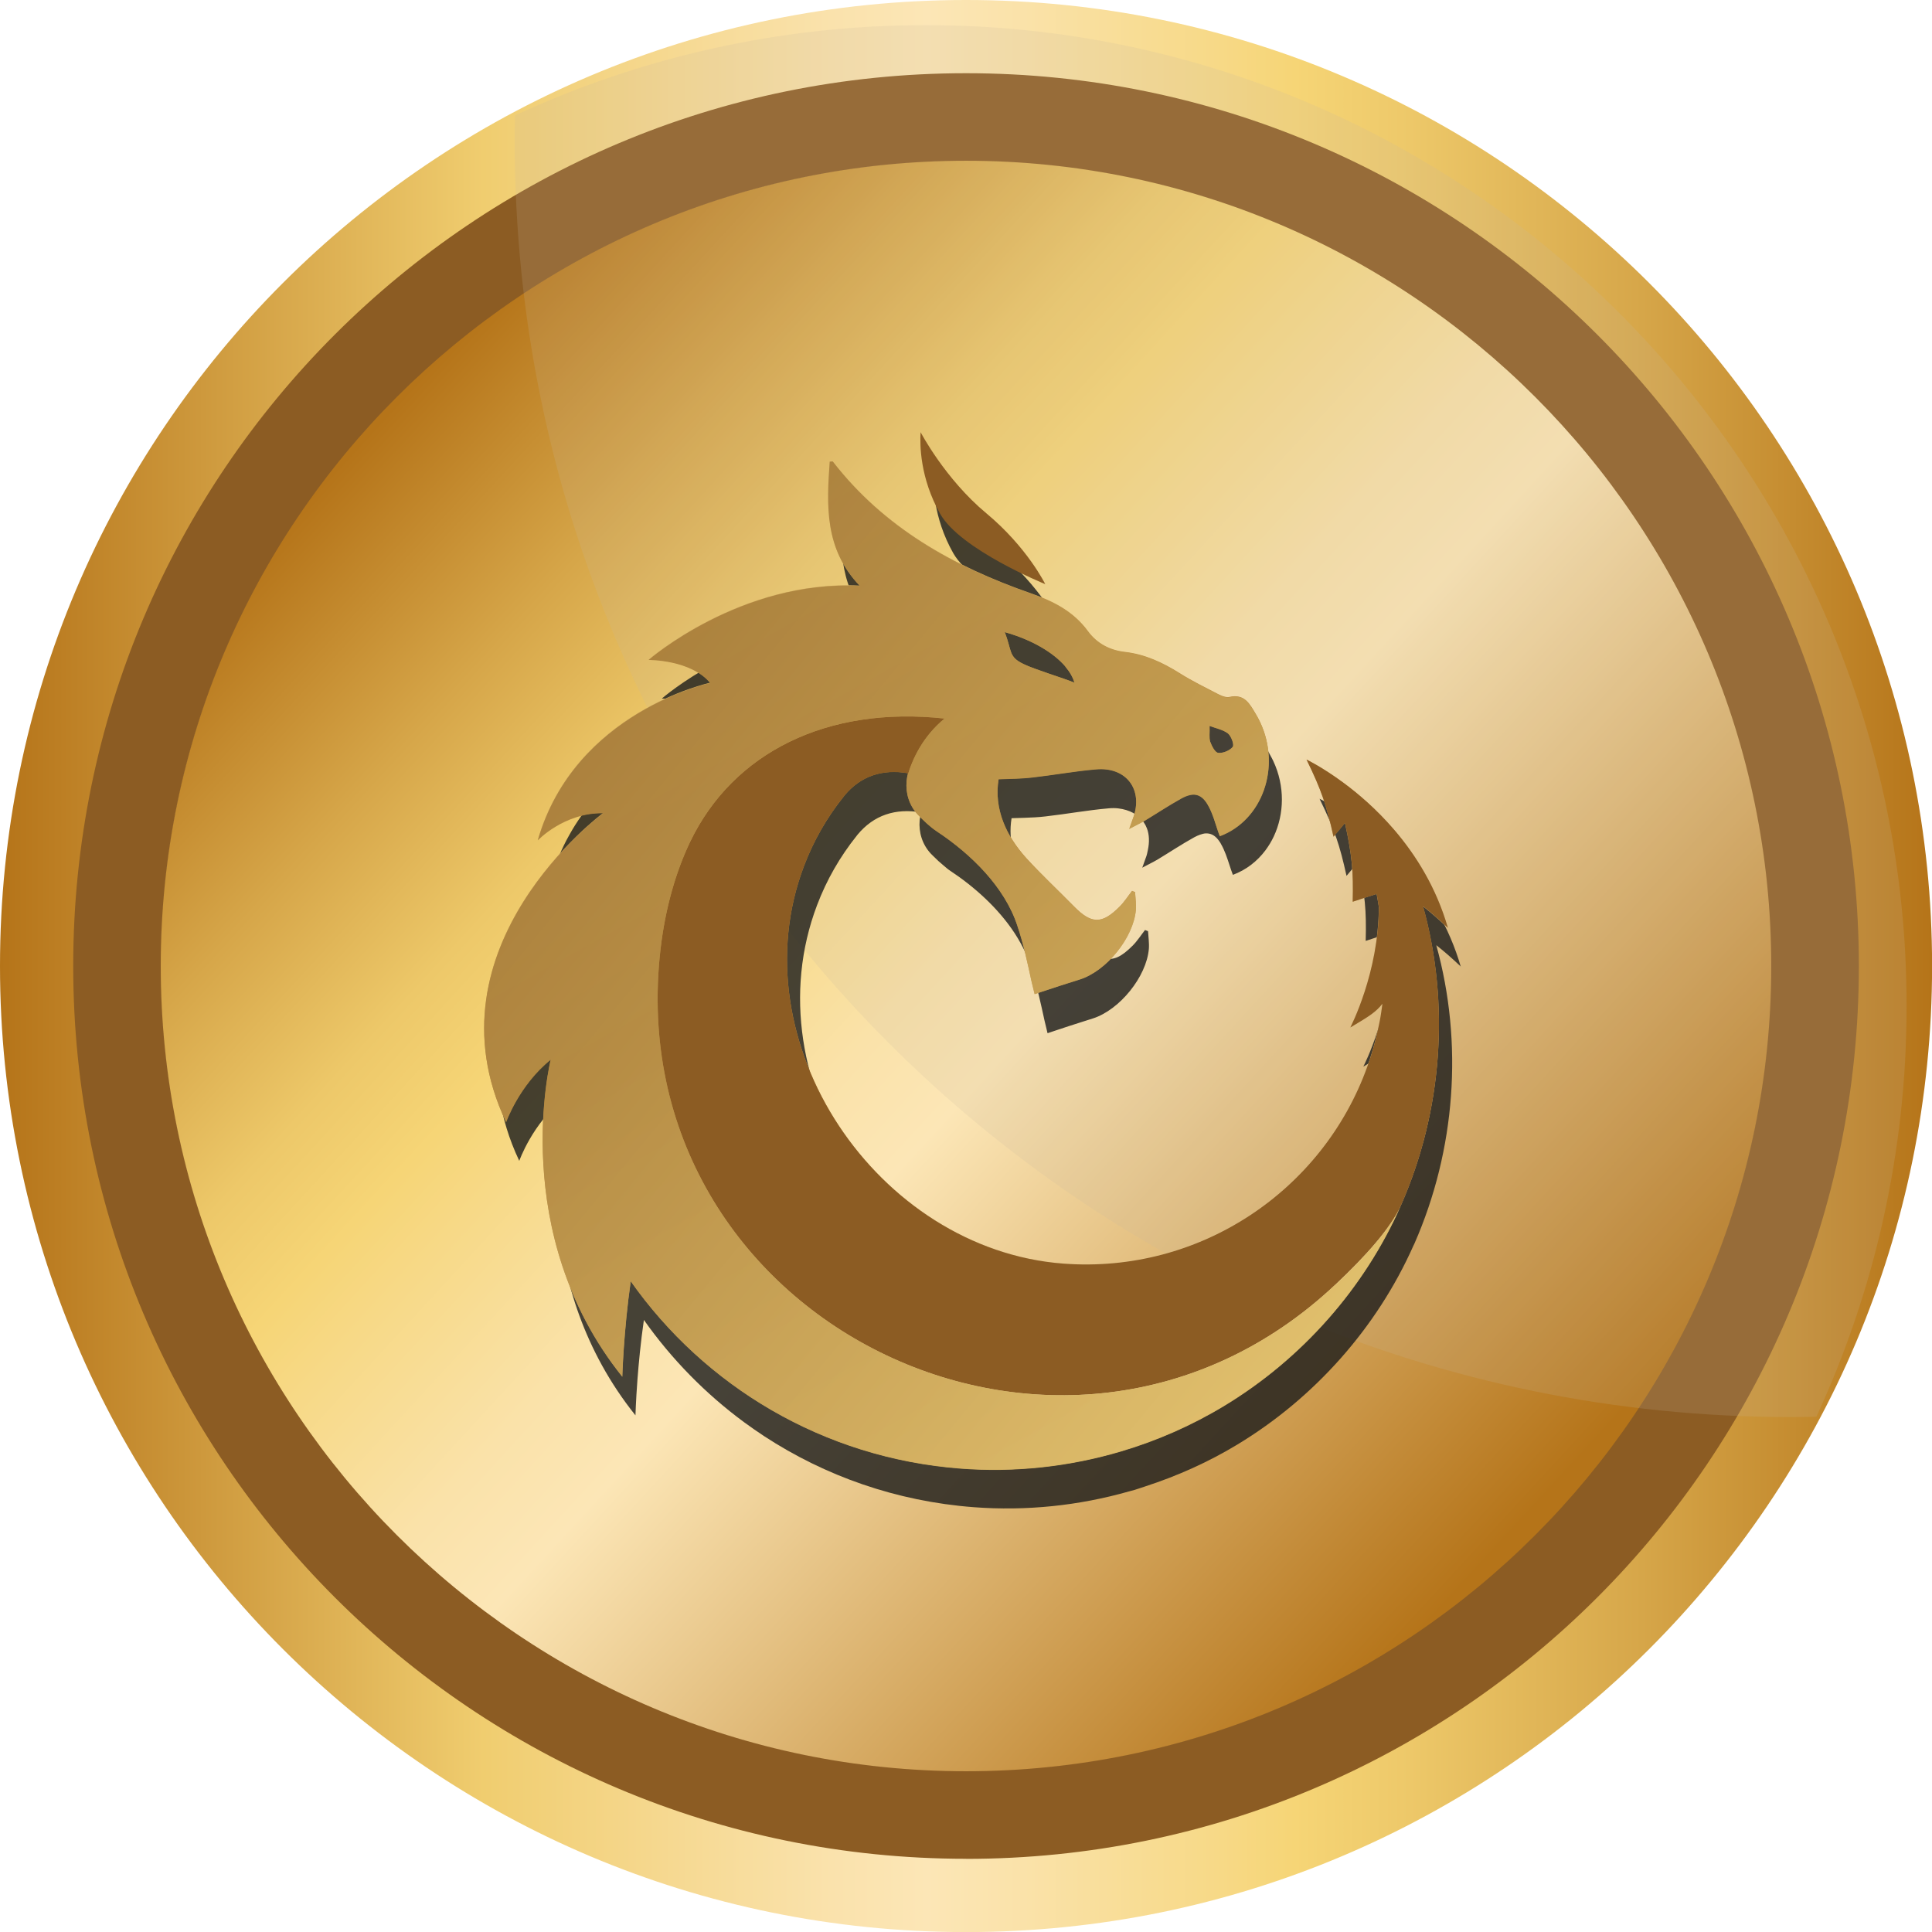 <?xml version="1.0" encoding="UTF-8"?>
<svg xmlns="http://www.w3.org/2000/svg" xmlns:xlink="http://www.w3.org/1999/xlink" viewBox="0 0 242.77 242.77">
  <defs>
    <style>
      .cls-1 {
        opacity: .9;
      }

      .cls-1, .cls-2 {
        fill: none;
      }

      .cls-3 {
        fill: url(#linear-gradient);
      }

      .cls-2 {
        isolation: isolate;
      }

      .cls-4 {
        fill: #8c5c23;
      }

      .cls-5 {
        fill: url(#linear-gradient-4);
        fill-opacity: .9;
      }

      .cls-5, .cls-6 {
        mix-blend-mode: multiply;
      }

      .cls-7 {
        fill: url(#linear-gradient-3);
      }

      .cls-8 {
        fill: url(#linear-gradient-2);
      }

      .cls-6 {
        fill: rgba(29, 29, 27, .9);
      }

      .cls-9 {
        fill: rgba(203, 187, 160, .3);
        opacity: .6;
      }
    </style>
    <linearGradient id="linear-gradient" x1="47.41" y1="53.35" x2="193.98" y2="188.15" gradientUnits="userSpaceOnUse">
      <stop offset="0" stop-color="#b57419"/>
      <stop offset=".15" stop-color="#d6a649"/>
      <stop offset=".26" stop-color="#edc869"/>
      <stop offset=".33" stop-color="#f6d576"/>
      <stop offset=".38" stop-color="#f7d987"/>
      <stop offset=".49" stop-color="#fae2a9"/>
      <stop offset=".56" stop-color="#fce6b6"/>
      <stop offset=".78" stop-color="#d8ad67"/>
      <stop offset="1" stop-color="#b57419"/>
    </linearGradient>
    <linearGradient id="linear-gradient-2" x1="0" y1="121.39" x2="242.77" y2="121.39" gradientUnits="userSpaceOnUse">
      <stop offset="0" stop-color="#b57419"/>
      <stop offset=".03" stop-color="#bc7e23"/>
      <stop offset=".25" stop-color="#f0cd6f"/>
      <stop offset=".35" stop-color="#f6d992"/>
      <stop offset=".43" stop-color="#fae2ac"/>
      <stop offset=".48" stop-color="#fce6b6"/>
      <stop offset=".53" stop-color="#fae2a9"/>
      <stop offset=".63" stop-color="#f7d987"/>
      <stop offset=".67" stop-color="#f6d576"/>
      <stop offset=".73" stop-color="#edc869"/>
      <stop offset=".85" stop-color="#d6a649"/>
      <stop offset="1" stop-color="#b57419"/>
    </linearGradient>
    <linearGradient id="linear-gradient-3" x1="72.23" y1="39.95" x2="154.1" y2="188.12" gradientUnits="userSpaceOnUse">
      <stop offset="0" stop-color="#edd381"/>
      <stop offset=".5" stop-color="#b6863f"/>
      <stop offset="1" stop-color="#f8e7ba"/>
    </linearGradient>
    <linearGradient id="linear-gradient-4" x1="211.37" y1="208.06" x2="28.66" y2="57.25" gradientUnits="userSpaceOnUse">
      <stop offset="0" stop-color="#f6d678"/>
      <stop offset=".2" stop-color="#e5c36b"/>
      <stop offset=".6" stop-color="#bb9349"/>
      <stop offset="1" stop-color="#8c5c23"/>
    </linearGradient>
  </defs>
  <g class="cls-2">
    <g id="Layer_2" data-name="Layer 2">
      <g id="Layer_1-2" data-name="Layer 1">
        <g>
          <g>
            <g>
              <circle class="cls-3" cx="121.39" cy="121.39" r="101.26"/>
              <path class="cls-4" d="m121.39,234.23c-62.22,0-112.85-50.62-112.85-112.85S59.16,8.54,121.39,8.54s112.85,50.62,112.85,112.85-50.62,112.85-112.85,112.85Zm0-214.03c-55.79,0-101.19,45.39-101.19,101.19s45.39,101.18,101.19,101.18,101.18-45.39,101.18-101.18S177.18,20.2,121.39,20.2Z"/>
              <path class="cls-8" d="m121.39,0C54.35,0,0,54.35,0,121.39s54.35,121.39,121.39,121.39,121.39-54.35,121.39-121.39S188.43,0,121.39,0Zm0,233.57c-61.96,0-112.19-50.23-112.19-112.19S59.43,9.2,121.39,9.2s112.19,50.23,112.19,112.19-50.23,112.19-112.19,112.19Z"/>
            </g>
            <path class="cls-9" d="m116.33,3.16c-18.42,0-35.9,4.07-51.61,11.34-.02,1.09-.04,2.18-.04,3.28,0,88.38,71.9,160.28,160.28,160.28,1.1,0,2.19-.02,3.28-.04,7.27-15.71,11.34-33.19,11.34-51.61C239.58,58.45,184.29,3.16,116.33,3.16Z"/>
          </g>
          <g>
            <g class="cls-1">
              <path class="cls-6" d="m132.98,78.33s-2.23-4.6-7.41-8.91c-5.18-4.31-8.25-10.18-8.25-10.18-.1,1.53-.09,5.75,2.46,10.26,2.55,4.51,13.2,8.83,13.2,8.83Z"/>
              <path class="cls-6" d="m183.57,121.51c-1.46-5.06-4.02-9.14-6.75-12.32-2.2-2.56-4.52-4.54-6.46-5.97-2.58-1.9-4.49-2.82-4.55-2.85,1.89,3.86,2.54,5.82,3.39,9.69.58-.68.86-1.02,1.44-1.72.89,4.06,1.07,6.06.97,9.89,1.22-.41,1.87-.61,3.01-.97.03.13.05.27.07.4.08.41.15.83.21,1.24-.03,8.26-3.54,15.03-3.59,15.13,2.52-1.49,3.23-1.97,4.03-2.99,0,.03,0,.05,0,.08,0,.05-.01.11-.02.16-.02.12-.03.24-.05.35-.02.14-.04.29-.06.43-.02.11-.03.21-.05.32-.01.09-.03.17-.04.26-.02.15-.05.29-.08.44-.03.17-.06.34-.1.5-.06.3-.12.59-.19.89-.08.37-.17.74-.26,1.1-.03.11-.06.22-.09.33-.27,1.03-.59,2.05-.95,3.04-5.58,15.52-20.99,26.06-38.23,24.75-23.3-1.77-40.99-27.77-32.54-49.98,1.2-3.16,2.86-6.05,4.97-8.69.03-.04.07-.09.1-.13,2.05-2.48,4.78-3.35,7.98-2.81-.04.14-.07.29-.09.43,0,0,0,0,0,0-.01.07-.02.15-.03.22-.02.12-.04.24-.05.35-.13,1.52.33,3.02,1.39,4.17.09.1.2.19.29.29.44.45.9.87,1.39,1.27.24.2.47.41.73.58,3.09,2.04,6.07,4.73,8.11,7.83.28.42.53.85.77,1.28.48.87.91,1.76,1.21,2.69.08.22.14.45.21.68.67,2.13,1.14,4.3,1.59,6.37.07.29.14.58.21.87.06.24.12.49.17.72h0c.12-.04.24-.08.36-.12.12-.04.23-.08.35-.12,1.25-.43,2.62-.86,3.99-1.3.34-.11.67-.21,1.01-.32,3.35-1.08,6.71-5.22,7.02-8.72.06-.75-.06-1.49-.1-2.24h0c-.13-.04-.25-.11-.38-.15-.51.65-.95,1.35-1.54,1.95-1.4,1.41-2.44,1.93-3.57,1.57-.2-.06-.4-.17-.6-.28-.03-.02-.06-.02-.09-.04-.47-.29-.97-.71-1.52-1.28-1.98-2.01-4.05-3.94-5.95-6.02-.54-.6-1.03-1.23-1.47-1.88-1.63-2.39-2.51-5.12-2.03-8.07.57-.02,1.11-.04,1.64-.05.88-.03,1.74-.07,2.59-.17,2.66-.3,5.32-.79,7.98-1.02.83-.08,1.56.02,2.21.22,1.25.38,2.17,1.19,2.59,2.3.3.79.33,1.74.11,2.75-.06.29-.11.57-.22.86-.02.04-.03.09-.05.13-.09.24-.18.5-.3.85-.04.11-.08.22-.13.35,0,0,0,0,0,0,0,0,0,0,0,0,.33-.18.59-.31.86-.45.38-.2.73-.37,1.04-.56,1.54-.93,3.06-1.94,4.63-2.81.25-.14.49-.24.71-.32.26-.09.5-.16.73-.17,0,0,.02,0,.03,0,.56-.02,1.05.2,1.49.73.11.13.22.29.33.46.03.05.05.1.08.15.47.81.77,1.74,1.07,2.66.13.41.27.81.42,1.21,0,0,0,0,0,0,0,0,0,0,0,0,1.67-.62,3.05-1.7,4.08-3.07.41-.55.77-1.14,1.06-1.76,1.32-2.81,1.42-6.32-.07-9.49-.12-.26-.26-.51-.4-.76-.05-.08-.08-.17-.13-.25-.08-.13-.16-.26-.23-.39-.5-.84-1.03-1.62-1.99-1.79-.31-.06-.66-.06-1.08.04-.06.01-.12.01-.18.01-.35.01-.76-.13-1.09-.29-1.68-.88-3.41-1.71-5-2.72-.66-.41-1.34-.78-2.02-1.12-1.53-.77-3.12-1.34-4.88-1.55-.94-.11-1.81-.37-2.59-.8-.39-.22-.75-.47-1.09-.77-.04-.03-.07-.08-.11-.12-.29-.27-.58-.56-.83-.9-.75-1.03-1.62-1.84-2.59-2.53-1.36-.96-2.91-1.65-4.58-2.23-9.72-3.38-18.45-8.26-24.89-16.58,0,0,0,0,0,0h0s-.02,0-.03,0c-.05-.03-.17,0-.37,0h0s0,0,0,0c-.37,5.17-.63,10.29,3,14.73.24.3.5.59.78.88-.94-.05-1.86-.05-2.77-.02-13.61.48-23.76,9.33-23.76,9.33h0,0s5.3-.05,7.74,2.9c0,0-.69.15-1.83.51-.32.1-.68.23-1.07.37-.28.1-.57.21-.88.33-.18.07-.37.15-.56.22-.64.26-1.32.56-2.04.91-.03.01-.05.02-.08.04-.37.18-.76.38-1.14.59-.54.29-1.1.61-1.66.96-1.71,1.05-3.49,2.35-5.17,3.96-.05.05-.1.09-.14.13-.7.68-1.38,1.42-2.04,2.2-.31.37-.61.76-.91,1.16-.51.69-1,1.42-1.46,2.19-.26.44-.51.9-.76,1.36-.23.44-.44.89-.65,1.35-.49,1.09-.92,2.25-1.28,3.49h0s0,0,0,0c0,0,2.62-2.76,6.69-3.3.49-.07.99-.11,1.52-.11,0,0-22.65,16.73-12.19,38.83h0s1.63-4.66,5.61-7.86c0,0-.05.19-.12.55-.73,3.5-3.99,22.93,9.11,39.29,0,0,.05-1.8.25-4.49.16-2.1.41-4.74.81-7.5,3.48,4.93,7.75,9.29,12.63,12.88.81.6,1.65,1.17,2.49,1.73,7.63,4.99,16.59,8.18,26.33,8.92,6.59.5,13.21-.19,19.53-1.99.22-.06.45-.12.67-.18h0c.45-.13.89-.3,1.34-.44,4.03-1.31,7.93-3.05,11.58-5.26,9.68-5.85,17.53-14.66,22.13-25,.02-.05.05-.11.08-.16.02-.04.04-.09.06-.13,5.14-11.72,6.15-25.13,2.73-37.46,1.02.8,1.85,1.53,3.1,2.7Zm-48.06-32.8c.56.66.95,1.34,1.14,2.01-.05-.02-.13-.05-.19-.07-1.49-.59-4.91-1.64-6.19-2.25-.85-.41-1.22-.77-1.46-1.24-.31-.61-.39-1.41-.92-2.78,2.81.78,5.19,2.04,6.78,3.48.31.28.6.56.85.86Zm20.45,8.4s.08.11.13.16c.36.44.64,1.27.47,1.5-.05.06-.12.11-.18.17-.35.32-.9.55-1.38.58-.09,0-.18.02-.26.01-.25-.02-.51-.37-.71-.75-.05-.1-.11-.2-.15-.3-.05-.12-.11-.24-.15-.34-.08-.25-.09-.54-.09-.86,0-.32.03-.69.01-1.12.81.3,1.63.47,2.24.9.03.02.06.03.09.05Z"/>
            </g>
            <g>
              <g>
                <g>
                  <path class="cls-4" d="m131.34,73.4s-2.23-4.6-7.41-8.91c-5.18-4.31-8.25-10.18-8.25-10.18-.1,1.53-.09,5.75,2.46,10.26,2.55,4.51,13.2,8.83,13.2,8.83Z"/>
                  <path class="cls-7" d="m181.93,116.58c-1.46-5.06-4.02-9.14-6.75-12.32-2.2-2.56-4.52-4.54-6.46-5.97-2.58-1.9-4.49-2.82-4.55-2.85,1.89,3.86,2.54,5.82,3.39,9.69.58-.68.86-1.02,1.44-1.72.89,4.06,1.07,6.06.97,9.89,1.22-.41,1.87-.61,3.01-.97.03.13.05.27.07.4.08.41.15.83.21,1.24-.03,8.26-3.54,15.03-3.59,15.13,2.52-1.49,3.23-1.97,4.03-2.99,0,.03,0,.05,0,.08,0,.05-.01.11-.02.16-.02.12-.03.24-.05.35-.02.14-.04.29-.06.43-.02.11-.03.21-.05.32-.01.09-.03.17-.04.26-.02.15-.05.29-.08.44-.03.17-.06.34-.1.5-.06.3-.12.59-.19.89-.08.37-.17.74-.26,1.1-.03.11-.06.22-.09.33-.27,1.03-.59,2.05-.95,3.04-5.58,15.52-20.99,26.06-38.23,24.75-23.3-1.77-40.99-27.77-32.54-49.98,1.2-3.16,2.86-6.05,4.97-8.69.03-.04.07-.09.1-.13,2.05-2.48,4.78-3.35,7.98-2.81-.04.14-.07.29-.09.43-.03.19-.06.39-.08.58-.13,1.52.33,3.02,1.39,4.17.74.78,1.53,1.54,2.41,2.13,4.34,2.87,8.52,7.01,10.1,11.8.8,2.35,1.3,4.76,1.8,7.05.13.54.26,1.08.39,1.6.25-.09.47-.15.71-.24,1.56-.53,3.3-1.08,4.99-1.62,3.35-1.08,6.71-5.22,7.02-8.72.06-.75-.06-1.49-.1-2.24-.13-.04-.25-.11-.38-.15-.51.65-.95,1.35-1.54,1.95-2.24,2.26-3.56,2.24-5.78-.03-1.97-2.01-4.05-3.94-5.95-6.02-2.54-2.8-4.11-6.2-3.5-9.94,1.5-.06,2.87-.05,4.23-.22,2.66-.3,5.32-.79,7.98-1.02,3.84-.36,6.01,2.55,4.69,6.14-.13.36-.25.7-.48,1.34.81-.44,1.37-.69,1.9-1.01,1.54-.93,3.06-1.94,4.62-2.81,1.43-.79,2.45-.69,3.29.7.73,1.2,1.04,2.67,1.56,4.03,5.35-1.99,7.73-8.68,5.07-14.32-.16-.34-.34-.68-.54-1.01-.75-1.25-1.4-2.58-3.3-2.15-.38.09-.89-.09-1.27-.27-1.68-.88-3.41-1.71-5-2.72-2.14-1.34-4.35-2.38-6.9-2.67-1.88-.22-3.48-1.06-4.62-2.6-1.8-2.48-4.33-3.77-7.17-4.76-9.71-3.38-18.45-8.26-24.89-16.58-.02-.05-.17-.01-.4,0-.39,5.52-.66,10.97,3.77,15.61-14.98-.75-26.53,9.31-26.53,9.31,0,0,5.3-.05,7.74,2.9,0,0-17.01,3.61-21.66,19.77,0,0,3.28-3.49,8.21-3.4,0,0-22.65,16.73-12.19,38.83,0,0,1.63-4.66,5.61-7.86,0,0-5.47,21.8,8.99,39.84,0,0,.16-5.68,1.06-11.99,9.28,13.15,24.14,22.21,41.45,23.53,6.82.52,13.68-.23,20.2-2.17h0c4.51-1.34,8.86-3.25,12.91-5.7,9.73-5.88,17.61-14.75,22.21-25.16.02-.04.04-.09.06-.13,5.14-11.72,6.15-25.13,2.73-37.46,1.02.8,1.85,1.53,3.1,2.7Zm-29.94-25.36c.85.31,1.71.48,2.32.95.42.36.79,1.41.6,1.67-.36.47-1.23.83-1.83.76-.4-.03-.81-.86-1.01-1.4-.16-.51-.04-1.12-.08-1.97Zm-18.12-7.45c.56.66.95,1.34,1.14,2.01-1.38-.57-5.05-1.68-6.38-2.33-1.94-.93-1.43-1.58-2.38-4.02,3.36.93,6.11,2.55,7.63,4.33Zm-16.9,14.2s.05.02.08.03c-.03.03-.05.02-.08-.03Z"/>
                </g>
                <path class="cls-4" d="m178.83,113.88c3.41,12.33,2.4,25.75-2.73,37.46-.02.04-.04.09-.06.13-1.27,2.8-4.36,6.3-8.21,9.92-34.17,32.23-90.23,4.54-84.83-42.12.59-5.11,1.92-9.75,3.75-13.55,5.39-11.16,17.19-17.05,31.94-15.43-2.66,2.2-4.01,4.94-4.69,7.31.03-.14.06-.29.09-.43-3.2-.54-5.93.33-7.98,2.81-.03.04-.07.08-.1.13-2.11,2.63-3.77,5.53-4.97,8.69-8.45,22.21,9.24,48.21,32.54,49.98,17.24,1.31,32.66-9.23,38.23-24.75.36-.99.68-2.01.95-3.04.03-.11.06-.22.09-.33.09-.37.18-.73.26-1.1.07-.29.13-.59.19-.89.03-.17.07-.34.1-.5.03-.15.05-.29.08-.44.01-.09.03-.17.04-.26.02-.11.03-.21.05-.32.02-.14.04-.29.06-.43.02-.12.03-.24.05-.35,0-.05.01-.11.02-.16,0-.03,0-.05.01-.08h0c-.8,1.01-1.52,1.5-4.03,2.98.05-.11,3.56-6.87,3.59-15.13-.07-.42-.14-.83-.21-1.24-.02-.13-.05-.27-.07-.4-1.14.35-1.79.56-3.01.97.09-3.83-.08-5.83-.97-9.89-.57.7-.85,1.04-1.44,1.72-.86-3.87-1.5-5.83-3.39-9.69.06.03,1.96.95,4.55,2.85,1.94,1.42,4.25,3.4,6.46,5.97,2.73,3.18,5.29,7.26,6.75,12.32-1.25-1.17-2.08-1.9-3.1-2.7Z"/>
              </g>
              <path class="cls-5" d="m167.83,161.39c-34.17,32.23-90.23,4.54-84.83-42.12.59-5.11,1.92-9.75,3.75-13.55,5.39-11.16,17.19-17.05,31.94-15.43-2.65,2.2-4.01,4.94-4.69,7.31-.03.19-.06.39-.08.58-.13,1.52.33,3.02,1.39,4.17.74.78,1.53,1.54,2.41,2.13,4.34,2.87,8.52,7.01,10.1,11.8.8,2.35,1.3,4.76,1.8,7.05.13.54.26,1.08.39,1.6.24-.09.47-.15.71-.24,1.56-.53,3.3-1.08,4.99-1.61,3.35-1.08,6.71-5.22,7.02-8.72.06-.75-.06-1.49-.1-2.24-.13-.04-.25-.11-.38-.15-.51.65-.95,1.35-1.54,1.95-2.24,2.26-3.56,2.24-5.78-.03-1.98-2.01-4.05-3.94-5.95-6.02-2.54-2.8-4.11-6.2-3.5-9.94,1.5-.06,2.87-.06,4.23-.22,2.66-.3,5.32-.79,7.98-1.02,3.84-.36,6.02,2.55,4.69,6.14-.13.36-.25.7-.48,1.34.81-.44,1.37-.69,1.9-1,1.54-.93,3.06-1.94,4.63-2.81,1.43-.79,2.45-.69,3.29.7.73,1.2,1.04,2.67,1.56,4.03,5.35-1.99,7.73-8.68,5.07-14.32-.16-.34-.34-.68-.54-1.01-.75-1.25-1.4-2.58-3.31-2.15-.38.09-.89-.09-1.27-.27-1.68-.88-3.41-1.71-5-2.72-2.14-1.34-4.35-2.38-6.9-2.67-1.88-.22-3.48-1.06-4.61-2.6-1.81-2.48-4.33-3.77-7.17-4.76-9.72-3.38-18.45-8.26-24.89-16.58-.02-.05-.18-.01-.4,0-.39,5.52-.66,10.97,3.77,15.61-14.98-.76-26.53,9.31-26.53,9.31,0,0,5.3-.05,7.74,2.9,0,0-17.01,3.61-21.66,19.77,0,0,3.28-3.49,8.21-3.4,0,0-22.65,16.73-12.19,38.83,0,0,1.63-4.66,5.61-7.86,0,0-5.47,21.8,8.99,39.84,0,0,.16-5.68,1.06-11.99,9.28,13.15,24.14,22.21,41.45,23.53,6.82.52,13.68-.23,20.2-2.17h0c4.51-1.34,8.86-3.25,12.91-5.7,9.73-5.88,17.61-14.75,22.21-25.16-1.27,2.8-4.36,6.3-8.21,9.92Zm-50.86-63.42s.05.02.08.03c-.03.03-.05.02-.08-.03Zm35.02-6.75c.85.31,1.71.48,2.32.95.42.36.79,1.41.6,1.67-.36.47-1.23.83-1.83.76-.4-.03-.81-.86-1.01-1.4-.16-.51-.04-1.12-.08-1.98Zm-18.12-7.45c.56.66.95,1.34,1.14,2.01-1.38-.57-5.05-1.68-6.38-2.33-1.94-.93-1.43-1.58-2.38-4.02,3.36.93,6.11,2.55,7.63,4.33Z"/>
            </g>
          </g>
        </g>
      </g>
    </g>
  </g>
</svg>